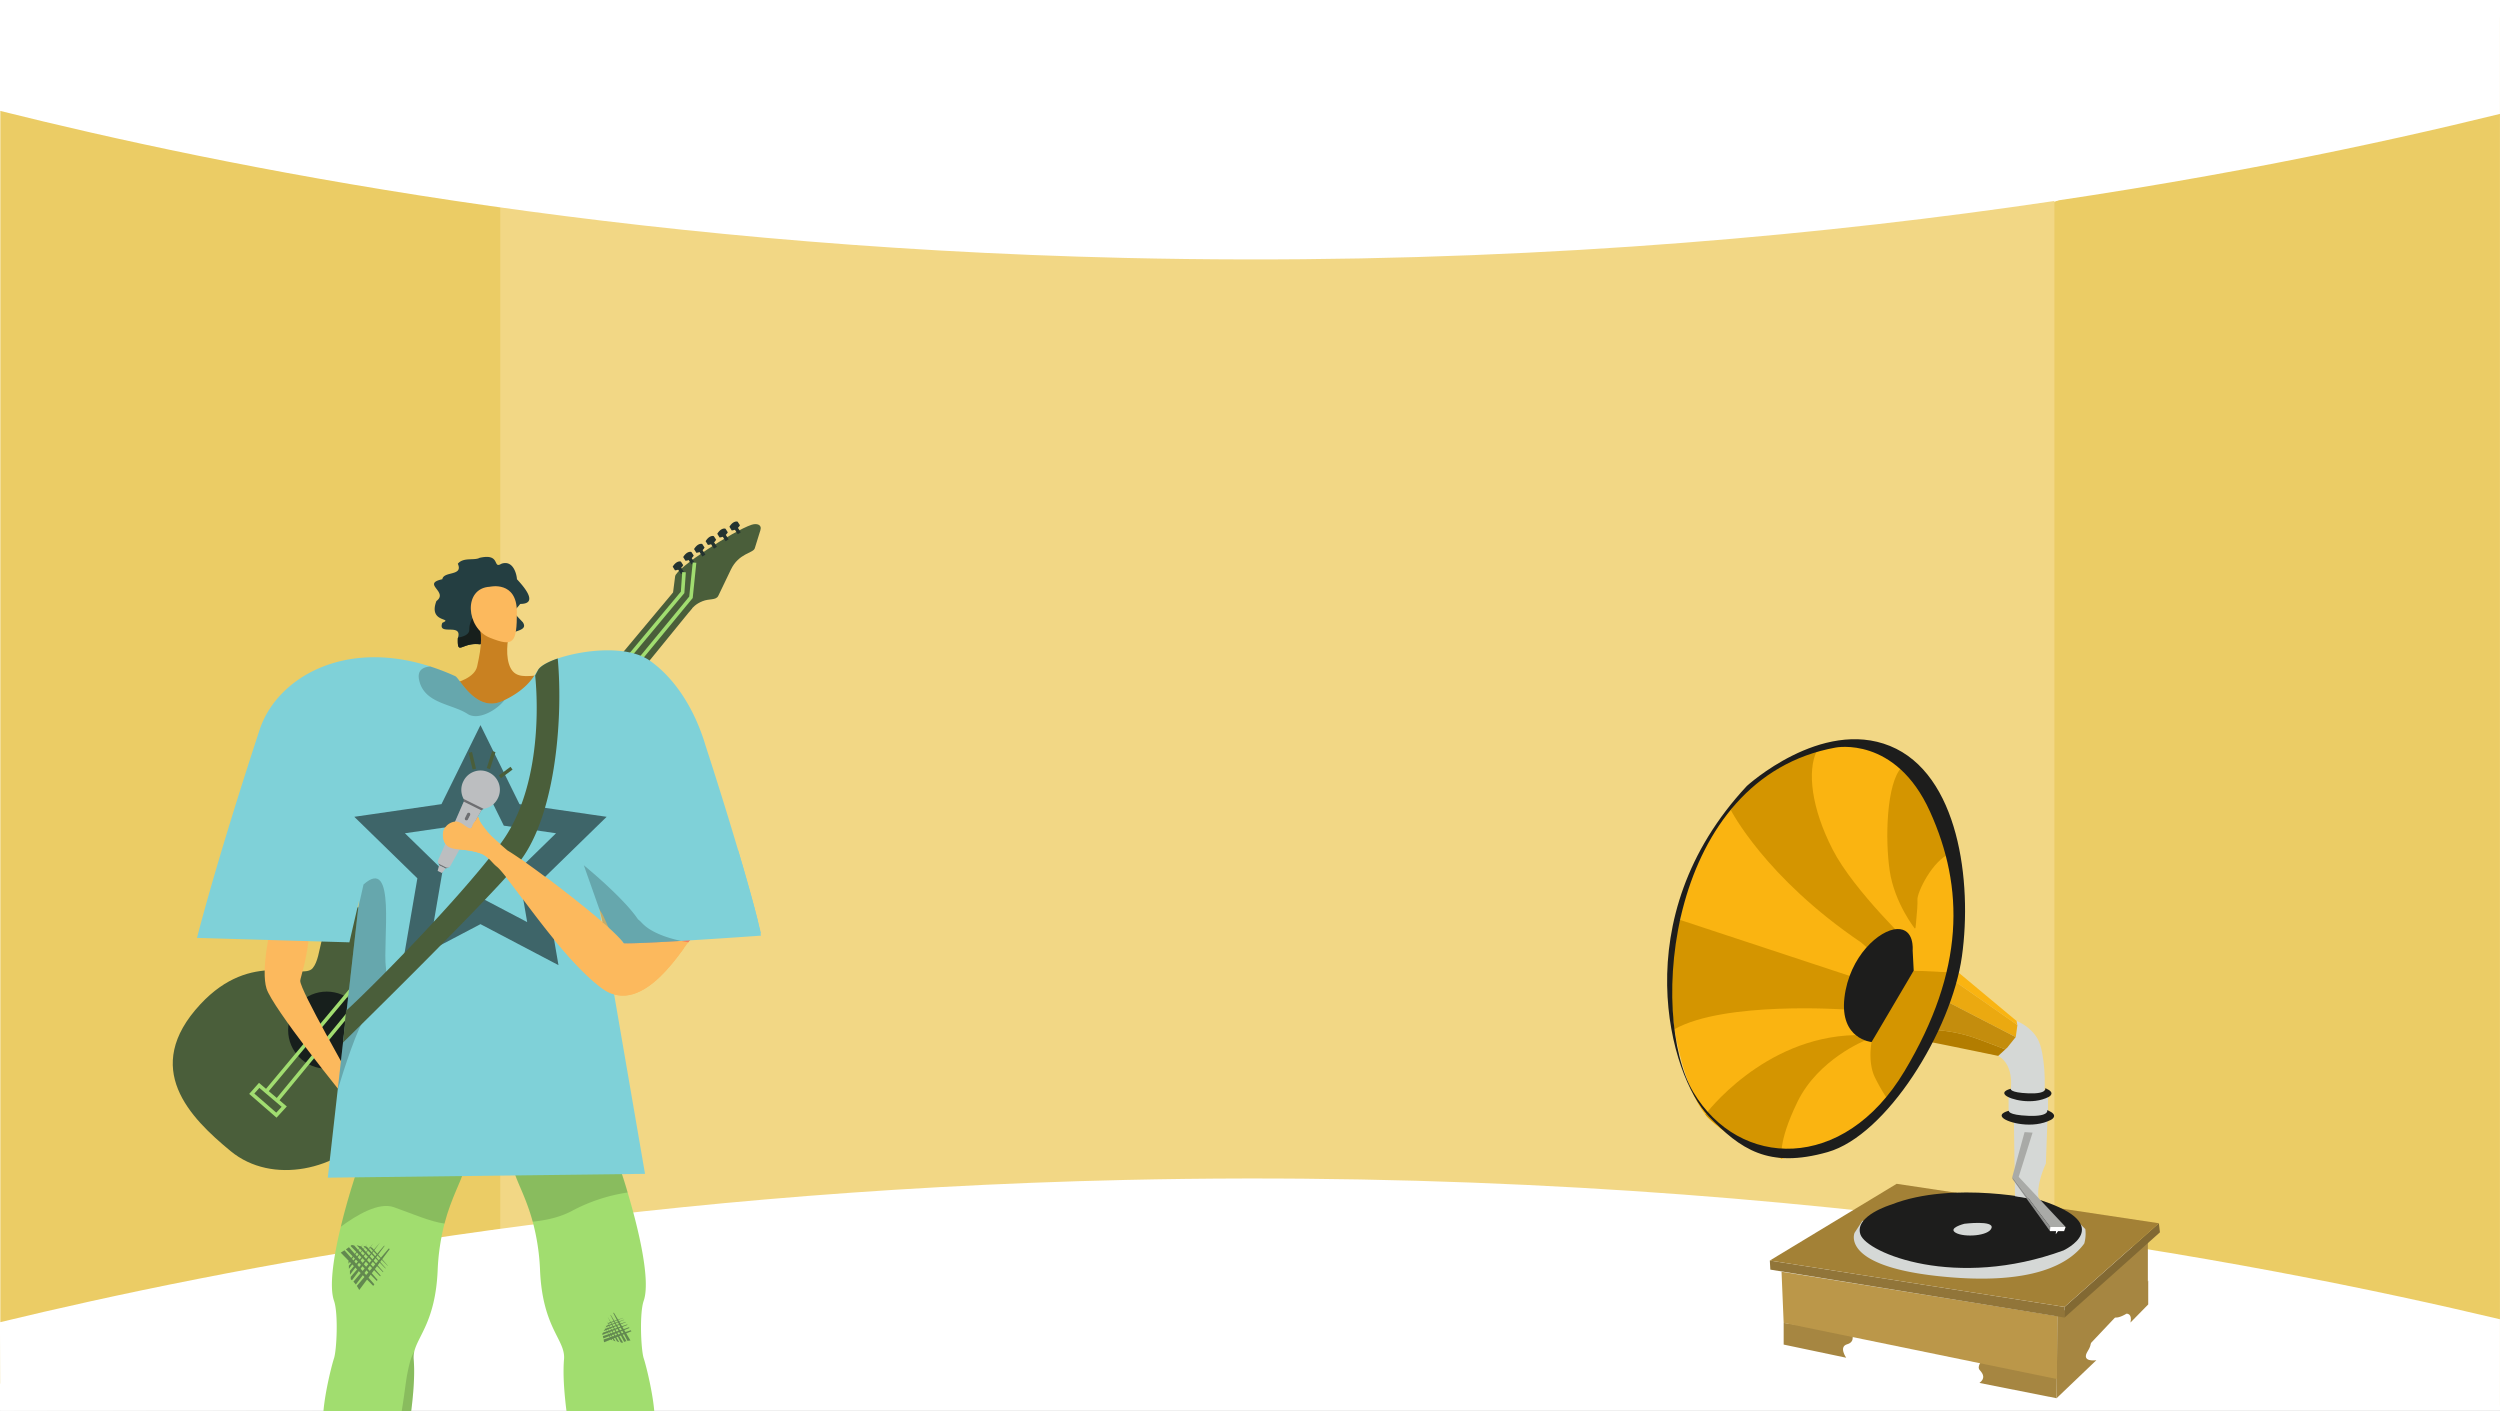<svg xmlns="http://www.w3.org/2000/svg" xmlns:xlink="http://www.w3.org/1999/xlink" width="1366" height="771" viewBox="0 0 1366 771"><rect x="0" y="0" width="1366" height="771" fill="#808080" stroke="none"/><defs><style>.a{fill:#fff;}.b{clip-path:url(#a);}.c{fill:#ebcc65;}.d{fill:#f2d785;}.ad,.aq,.e,.m,.s{fill:none;}.f{fill:#fcb95d;}.aa,.ab,.f,.g,.h,.i,.k,.m,.n,.o,.p,.q,.r,.s,.t,.u{fill-rule:evenodd;}.g{fill:#a1dd6f;}.h,.z{opacity:0.15;}.i{fill:#4a5e3a;}.j,.k{fill:#243330;}.l,.o{fill:#171f1c;}.m{stroke:#a1dd70;stroke-width:1.974px;}.ad,.aq,.m,.s{stroke-miterlimit:10;}.n{fill:#243e41;}.p{fill:#c98121;}.q{fill:#f7805c;}.r{fill:#7fd1d8;}.s{stroke:#3e6569;stroke-width:12.871px;}.u{opacity:0.2;}.v{fill:#6d6e71;}.w{fill:#bcbec0;}.x{fill:#e6e7e8;}.y{opacity:0.5;}.aa,.ac{fill:#d1d3d4;}.ab{fill:#36a5ad;}.ad{stroke:#4a5e3a;stroke-width:1.89px;}.ae{fill:#fab411;}.af{fill:#d49500;}.ag{fill:#a68641;}.ah{fill:#bb9749;}.ai{fill:#917539;}.aj{fill:#826933;}.ak{fill:#a38136;}.al{fill:#d5d8d6;}.am{fill:#1d1d1c;}.an{fill:#eba910;}.ao{fill:#c48d0d;}.ap{fill:#b37d00;}.aq{stroke:#917539;}.ar{fill:#a9aaa7;}.as{fill:#90918f;}</style><clipPath id="a"><rect class="a" width="1366" height="771" transform="translate(14973 5161)"/></clipPath></defs><g class="b" transform="translate(-14973 -5161)"><rect class="a" width="1366" height="771" transform="translate(14973 5160.785)"/><rect class="a" width="1366" height="771" transform="translate(14972.978 5160.785)"/><path class="c" d="M1365.978,9.537V768L1123.75,700.414l-32.991-6.263,1.636-558.092,30.118-25.56Z" transform="translate(14973 5160.785)"/><path class="c" d="M316.274,125.471,300.223,681.842.178,756.24V6.188L299.023,99.758Z" transform="translate(14973 5160.785)"/><path class="d" d="M697.955,89.071H273.347V706.455h849.165V89.071Z" transform="translate(14973 5160.785)"/><path class="a" d="M-.022,60.78c121.657,30.38,335.7,73.888,615,80.372,352.971,8.194,622.429-47.1,751-78.7V0H-.022Z" transform="translate(14973 5160.785)"/><path class="a" d="M-.022,722.684c121.657-29.39,335.7-71.481,615-77.753,352.971-7.928,622.429,45.568,751,76.133v47.19L.178,771Z" transform="translate(14973 5160.785)"/><rect class="e" width="1366" height="771" transform="translate(14972.978 5160.785)"/><g transform="translate(14973 5160.785)"><path class="f" d="M329.037,813.761s-1.242,17.439-3.106,23.1,11.841,3.9,12.445,4.117,11.209-6.776,11.209-6.776-6.789-2.065-4.568-23.638S329.037,813.761,329.037,813.761Z"/><path class="f" d="M209.347,815.173s1.242,17.439,3.106,23.1-11.841,3.9-12.445,4.116-11.209-6.775-11.209-6.775,6.789-2.066,4.568-23.639S209.347,815.173,209.347,815.173Z"/><path class="g" d="M253.661,638.9c-1.412,6.61-6.928,15.175-10.784,29.875a121.76,121.76,0,0,0-3.743,25.671c-1.215,27.491-10.821,35.723-12.79,44.348a13.2,13.2,0,0,0-.309,4.128c2.15,25.038-9.893,74.125-9.893,74.125s-2.566.218-6.218.339c-8.716.287-23.634-.015-24.857-5.282-1.743-7.478-8.519-26.3-8.519-36.689s4.49-28.607,5.954-33.029,2.422-24.5,0-31.421c-2.762-7.9-.174-24.374,3.712-40.477,4.5-18.654,10.768-36.8,12.511-40.515,0,0,31.233-13.409,37.927-10.828S255.743,629.139,253.661,638.9Z"/><path class="g" d="M357.675,775.411c0,10.384-6.776,29.211-8.52,36.689s-31.074,4.943-31.074,4.943-12.044-49.087-9.893-74.125c.913-10.663-11.689-16.707-13.1-48.476a120.911,120.911,0,0,0-4.014-26.69c-3.841-14.081-9.131-22.4-10.512-28.856-2.083-9.757,10.316-17.167,17.009-19.755S335.5,629.969,335.5,629.969a225.5,225.5,0,0,1,7.441,21.831c6.014,20.117,12.654,48.083,8.783,59.161-2.422,6.919-1.464,27.007,0,31.421S357.675,765.028,357.675,775.411Z"/><path class="h" d="M253.661,638.9c-1.412,6.61-6.928,15.175-10.784,29.875-7.712-1-17.688-5.411-27.656-8.95-8.346-2.958-20.533,4.445-29.007,10.663,4.5-18.654,10.768-36.8,12.511-40.515,0,0,31.233-13.409,37.927-10.828S255.743,629.139,253.661,638.9Z"/><path class="h" d="M342.938,651.8a93.586,93.586,0,0,0-30.592,10.149c-6.369,3.351-13.787,5.026-21.272,5.8-3.841-14.081-9.131-22.4-10.512-28.856-2.083-9.757,10.316-17.167,17.009-19.755S335.5,629.969,335.5,629.969A225.5,225.5,0,0,1,342.938,651.8Z"/><path class="i" d="M222.859,507.851c-6.428-5.049-23.27-16.939-36.485-9.469s-9.8,23.891-15.516,30.83-33.1-10.663-61.384,19.744c-32.556,35.005-5.5,62.06,16.554,80.23,22.7,18.7,58.88,10.429,77.212-11.822,17.393-21.111,3.918-41.605,11.021-50.227s17.763-10.12,22.21-14.533c4.471-4.435,5.681-7.323,2.947-9.575s-8.451,2.281-14.367-3.953c-5.872-6.188-3.642-16.181,1.209-22.068S225.651,510.046,222.859,507.851Z"/><path class="i" d="M204.312,519.527l12.951,10.67L378.244,332.514l-10.463-8.62Z"/><path class="i" d="M367.533,325.7l1.355-10.587c.586-4.577,31.951-24.93,41.814-28.176,2.744-.9,5.752-.153,4.77,3.006l-3.072,9.88c-.834,2.68-8.706,2.58-13.055,11.637l-6.857,14.285c-1.254,2.611-4.932,1.427-8.663,2.976s-5.009,3.1-7.15,5.522S365.685,329.521,367.533,325.7Z"/><rect class="j" width="1.945" height="4.175" transform="matrix(0.841, -0.541, 0.541, 0.841, 400.861, 288.591)"/><path class="k" d="M399.807,290.052a5.507,5.507,0,0,0,4.495-2.832l-1.236-1.924c-.605-.328-2.7-.251-4.512,2.737Z"/><rect class="j" width="1.946" height="4.176" transform="matrix(0.841, -0.54, 0.54, 0.841, 394.232, 292.432)"/><path class="k" d="M393.179,293.893a5.51,5.51,0,0,0,4.493-2.831l-1.237-1.926c-.6-.328-2.7-.25-4.509,2.737Z"/><rect class="j" width="1.945" height="4.176" transform="translate(387.849 296.492) rotate(-32.695)"/><path class="k" d="M386.8,297.953a5.5,5.5,0,0,0,4.493-2.831l-1.236-1.925c-.6-.328-2.7-.249-4.51,2.739Z"/><rect class="j" width="1.945" height="4.176" transform="matrix(0.842, -0.54, 0.54, 0.842, 381.532, 300.783)"/><path class="k" d="M380.479,302.244a5.507,5.507,0,0,0,4.493-2.831l-1.235-1.925c-.6-.328-2.7-.25-4.51,2.738Z"/><rect class="j" width="1.945" height="4.176" transform="translate(375.602 305.151) rotate(-32.695)"/><path class="k" d="M374.549,306.612a5.507,5.507,0,0,0,4.493-2.831l-1.236-1.925c-.6-.329-2.7-.25-4.511,2.737Z"/><rect class="j" width="1.946" height="4.176" transform="translate(369.868 310.397) rotate(-32.708)"/><path class="k" d="M368.815,311.858a5.5,5.5,0,0,0,4.493-2.831l-1.236-1.925c-.6-.329-2.7-.249-4.509,2.738Z"/><circle class="l" cx="21.071" cy="21.071" r="21.071" transform="translate(157.437 542.021)"/><path class="m" d="M373.761,312.859l-.786,11.034L145.041,597.058"/><path class="m" d="M151.023,601.918,377.548,326.574l1.946-18.96"/><path class="m" d="M141.609,593.263,155.3,604.877l-4.279,4.664-13.457-11.71Z"/><path class="f" d="M148.111,506.261c-.355,1.065-5.682,23.8-2.486,34.1s41.193,57.876,48.65,66.4c0,0-2.287-14.951-2.242-16.015s-28.116-49.449-27.986-54.651c.044-1.776,4-11.719,5.4-29.829S148.111,506.261,148.111,506.261Z"/><path class="n" d="M284.265,330.2c-3.961,5.179-5.051,3.153,1.41,10.025,2.911,4.462-4,4.526-8.91,6.885a9.382,9.382,0,0,0-2.782,1.9c-2.436,2.1-7.3,2.551-11.91,3.231-9.82-1.18-12.205,6.615-11.923-3.231a3.928,3.928,0,0,0,.115-.385c2.411-8.32-11.4-.692-8.576-8.089,6.448-2.923-7.9.282-3.231-11.91,6.872-5.128-8.4-9.372,3.231-11.923.756-4.577,11.564-1.526,8.461-8.462,3.1-3.73,8.962-1.589,11.923-3.23,11.833-2.667,6.872,6.346,11.91,3.23,6.68-2.256,8.423,6.359,8.474,8.462C286.291,320.832,294.483,330.2,284.265,330.2Z"/><path class="o" d="M276.765,347.114a9.382,9.382,0,0,0-2.782,1.9c-2.436,2.1-7.3,2.551-11.91,3.231-9.82-1.18-12.205,6.615-11.923-3.231a3.928,3.928,0,0,0,.115-.385c3.218-.6,6.168-1.777,6.167-4.32-.005-11.481,13.6-12.777,13.6-12.777s3.7,7.8,3.927,8.649C274.073,340.614,275.393,343.857,276.765,347.114Z"/><path class="p" d="M227.747,376.445s30.376-.434,32.979-12.15,3.038-18.108,0-24.893,17.358,7.535,17.358,7.535-2.17,9.113,0,16.056,6.943,7.083,14.32,6.362,0,22.712,0,22.712-26.426,2.866-28.4,3.819-29.313.348-30.615,0S227.747,376.445,227.747,376.445Z"/><path class="q" d="M218.593,558.537c1.235.093,7.121-2.385,16.533,3.585s19.033,15.3,26.155,13.868,2.351-9.554-1.768-11.336c-3.709-1.6-10.711-3.691-9.2-6.353s4.82-2.36,8.148.01,5.984.086,4.843-1.242-9.4-6.065-11.387-6.464c-1.472-.295-8.166,1.722-11.682.872s-17.484-5.484-17.484-5.484Z"/><path class="f" d="M267.669,320.811s14.754-3.461,14.754,13.719-1.735,19.352-14.754,14.144S252.915,321.589,267.669,320.811Z"/><path class="r" d="M415.787,510.176l-.257.023c-2.324.219-20.253,1.886-38.522,3.41-1.977.166-3.962.332-5.931.491-4.309.347-8.542.679-12.5.973-10.624.785-19.249,1.291-21.958,1.11l-4.1-9.108-3.464-7.705-1.584-3.524.151,1.555,1.094,6.353,6.844,39.8L352.438,641.6l-173.332,2.1,5.41-47.97,2.921-25.9,2-17.68,6.286-55.735.468-4.128-5.29,22.819-83.255-2.422s9.681-38.99,34.221-113.756c9.078-27.679,45.4-49.963,93.262-34.546A125.663,125.663,0,0,1,248.8,369.7c2.354,1.072,11.357,20.239,25.92,13.493.31-.144.619-.287.921-.438,13.3-6.414,16.337-13.734,18.518-16.737a.156.156,0,0,1,.015-.023c.076-.09.144-.181.211-.271,1.532-1.932,5.26-3.977,10.361-5.713,13.855-4.716,37.895-7.539,50.355,1.206s23.94,24.641,30.44,46.477c10.919,33.535,22.737,72.722,28.185,94.205.09.355.173.694.256,1.026C415.13,507.52,415.787,510.176,415.787,510.176Z"/><path class="f" d="M353.917,508.534c-1.592,1.346-2.343,3.537-13.071,7.048-4.734-7.57-48.967-41.908-63.628-50.727-3.262-2.817-7.458-6.482-8.868-7.9-2.423-2.439-6.725-7.932-6.636-9.357s-7.051-7.132-8.693-7.4-2.189,3.01,1.376,4.547,4.858,4.842,3.441,7.386-4.948-3.124-8.788-3.019-8.778,4.112-6.436,10.608,9.569,3.242,19.6,6.641c4.59,1.555,6.38,5.154,9.25,7.414,6.681,5.261,34.573,49.6,57.547,66.48s45.727-25.4,48.363-26.523C377.376,513.725,355.509,507.187,353.917,508.534Z"/><path class="s" d="M262.529,410.964l17.033,34.513,38.088,5.534-27.56,26.865L296.6,515.81,262.529,497.9l-34.067,17.91,6.506-37.934-27.56-26.865,38.088-5.534Z"/><path class="t" d="M376.08,515.1c-.612.777-1.389,1.848-2.317,3.124Z"/><path class="u" d="M199.955,555.686c-4.708,5.886-11.945,28.516-15.439,40.047l11.206-99.313,2.9-12.912c18.111-16.246,10.384,31.165,12.248,45.548S206.347,547.7,199.955,555.686Z"/><path class="u" d="M275.642,382.754c-4.309,5.584-14.39,11.326-20.178,7.538-8.542-5.584-23.815-5.591-26.479-18.638-1.056-5.162,2.03-6.973,6.143-7.267A125.663,125.663,0,0,1,248.8,369.7c2.354,1.072,11.357,20.239,25.92,13.493C275.031,383.048,275.34,382.9,275.642,382.754Z"/><path class="i" d="M282.3,472.989c-23.25,26.864-94.861,96.846-94.861,96.846l1.622-17.348c.121-.106.241-.219.377-.332,9.742-8.709,57.75-56.324,83.7-90.477,26.313-34.614,19.265-92.326,19.265-92.326s.694-1.419,1.758-3.335a.156.156,0,0,1,.015-.023c.076-.09.144-.181.211-.271,1.532-1.932,5.26-3.977,10.361-5.713C307.886,394.231,303.1,448.955,282.3,472.989Z"/><path class="v" d="M253.32,436.742l.085,1.485-13.689,33.8.211,1.01,3.507,1.741,1.426-.484,18.146-31.3,1.234-.83s-.6-4.089-.493-4.315S253.32,436.742,253.32,436.742Z"/><path class="w" d="M243.655,474.145l-3.361-1.668a1.819,1.819,0,0,1-.857-2.359L253.4,438.227l9.6,4.765L246.052,473.4A1.819,1.819,0,0,1,243.655,474.145Z"/><path class="w" d="M241.493,477.246l-2.362-1.172.8-3.04,3.506,1.74Z"/><path class="w" d="M267.365,422.392l-.188-.093a10.393,10.393,0,0,0-13.931,4.689l-.094.188a10.382,10.382,0,0,0,.168,9.566l10.92,5.42a10.378,10.378,0,0,0,7.721-5.651l.093-.188A10.394,10.394,0,0,0,267.365,422.392Z"/><rect class="x" width="4.619" height="1.858" rx="0.92" transform="translate(253.604 448.027) rotate(-63.603)"/><rect class="v" width="4.619" height="1.858" rx="0.92" transform="translate(253.604 448.027) rotate(-63.603)"/><path class="q" d="M340.1,514.553a10.722,10.722,0,0,1,.747,1.026Z"/><path class="f" d="M373.763,518.228c-7.787,10.7-26.2,35.655-44.748,22.019-22.978-16.873-50.868-61.221-57.546-66.481-2.875-2.256-4.663-5.855-9.251-7.41a46.382,46.382,0,0,0-11.123-2c-.151-.008-.3-.023-.453-.046-2.981-.294-5.3-.717-6.806-2.46a4.608,4.608,0,0,1-.5-.649,7.135,7.135,0,0,1-.725-1.486c-2.256-6.263,2.241-10.21,6.014-10.58.121-.015.249-.022.37-.03h.053c1.652-.045,3.245.981,4.641,1.954a2.948,2.948,0,0,0,.815.574c1.215.853,2.226,1.471,2.928.966a1.379,1.379,0,0,0,.407-.476,4.193,4.193,0,0,0,.34-.807,4.467,4.467,0,0,0,.143-.626,4,4,0,0,0,.589-.966l.022-.023a.114.114,0,0,0-.015.045.988.988,0,0,0,.053-.1c.015-.022.023-.022.045-.045.045-.06.1-.113.151-.173q.114-.126.249-.249c.1-.114.211-.219.317-.325.159-.151.309-.3.46-.453a8.2,8.2,0,0,0,1.23-1.532,1.3,1.3,0,0,1,.287.725c-.083,1.426,4.218,6.92,6.641,9.357,1.411,1.419,5.606,5.086,8.866,7.9,10.587,6.368,36.6,26.048,52.015,39.337,1.7,7.312,4.12,18.043,3.886,19.091-.355,1.6,12.61.71,14.028,1.064C348.1,524.589,364.542,520.891,373.763,518.228Z"/><path class="q" d="M377.378,513.723a1.36,1.36,0,0,0-.378.3h-.007a10.133,10.133,0,0,0-.913,1.08c-1.185-.212-2.543-.468-4.015-.785-4.716.279-9.312.543-13.485.754-8.549.431-15.326.679-17.733.514v-.008c10.731-3.509,11.478-5.7,13.07-7.048a3.046,3.046,0,0,1,1.788-.136C361.289,508.916,377.378,513.723,377.378,513.723Z"/><path class="r" d="M413.983,502.924c-.083-.332-.166-.671-.256-1.026-2.416-9.525-6.085-22.533-10.371-36.982-7.618.338-15.346-.328-22.9-.706-14.4-.721-29.029-1.927-43.428-.859a9.749,9.749,0,0,1-1.529-.02,20.439,20.439,0,0,1-9.8,3.584,23.075,23.075,0,0,1-6.482-.264c.181,1.086.34,2.188.446,3.3.384,1.547.815,3.094,1.267,4.641,1.268,4.362,2.717,8.693,3.962,12.987.9,3.124,1.841,6.255,2.6,9.432l.068.3.068.1a.025.025,0,0,0,.007.015l1.426,1.954,11.04,15.183.747,1.026v.008c2.407.165,9.184-.083,17.733-.514,4.173-.211,8.769-.475,13.485-.754l4.928-.295H377c19.25-1.184,38.787-2.58,38.787-2.58s-.091-.43-.257-1.245C415.236,508.81,414.708,506.312,413.983,502.924Z"/><path class="u" d="M355.7,508.395a22.709,22.709,0,0,1-5.184-4.112,15.782,15.782,0,0,0-1.921-1.767h0c-8.092-12.024-29.593-29.525-29.593-29.525l8.621,24.41a.025.025,0,0,0,.007.015c.053.241.732,3.071,1.6,6.776A101.305,101.305,0,0,1,340.1,514.553l.747,1.026v.008c2.407.165,9.184-.083,17.733-.514,4.173-.211,8.769-.475,13.485-.754C367.047,513.225,360.746,511.414,355.7,508.395Z"/><g class="y"><path class="j" d="M212.426,682.357l-.657.772-6.285,7.372-10.52,12.337q.437.649.831,1.342c.169.3.331.6.49.9l9.026-12.089,7.669-10.316Z"/><path class="j" d="M209.889,680.821l-2.376,2.785-5.017,5.883-9.406,11.026a15.96,15.96,0,0,1,1.344,1.579l7.925-10.613,6.87-9.239.926-1.253C210.066,680.933,209.978,680.876,209.889,680.821Z"/><path class="j" d="M192.312,699.771c2.828-3.782,13.94-18.652,15.225-20.481l-.02-.014-15.88,18.612.011,1.333Q191.989,699.485,192.312,699.771Z"/><path class="j" d="M203.986,679.584c-.262.465-12.773,17.19-12.773,17.19l-.02-2.2Z"/><path class="j" d="M200.843,679.827c-.209.372-10.2,13.728-10.2,13.728l-.019-1.757Z"/><path class="j" d="M198.574,679.761c-.166.3-8.149,10.967-8.149,10.967l-.017-1.4Z"/><path class="j" d="M204.546,701.978l-16.31-18.6q-1.014.666-2.058,1.29c4.745,4.861,11.721,12,17.751,18.16Q204.237,702.4,204.546,701.978Z"/><path class="j" d="M206.316,699.544,190.652,681.68q-.814.617-1.657,1.191c3.984,4.081,11.163,11.434,16.885,17.273Z"/><path class="j" d="M208,697.2l-14.406-16.429-1.376-.338q-.353.3-.712.587c2.747,2.816,10.708,10.973,16.21,16.581C207.81,697.463,207.906,697.329,208,697.2Z"/><path class="j" d="M209.46,695.079l-12.145-13.852-2.453-.6s9.065,9.3,14.408,14.738C209.334,695.268,209.4,695.173,209.46,695.079Z"/><path class="j" d="M210.732,693.133l-10.283-11.727-1.961-.481s7.969,8.172,12.123,12.4Z"/><path class="j" d="M211.852,691.722l-8.626-9.837-1.569-.385s6.917,7.092,10.1,10.321C211.785,691.787,211.818,691.754,211.852,691.722Z"/></g><g class="y"><path class="j" d="M335.079,717.671l.292.573,2.8,5.476,4.676,9.167c.325-.066.654-.12.989-.161.216-.027.432-.049.648-.068-1.278-2.149-3.079-5.179-4.894-8.23-1.478-2.475-2.965-4.962-4.184-7Z"/><path class="j" d="M333.561,718.786l1.056,2.069,2.23,4.371,4.179,8.194a10.468,10.468,0,0,1,1.253-.4l-4.3-7.225-3.748-6.273-.509-.848Z"/><path class="j" d="M340.4,733.7c-1.53-2.577-7.547-12.706-8.308-13.9l-.013.009,7.053,13.833.785.318Q340.154,733.816,340.4,733.7Z"/><path class="j" d="M331.4,721.946c.209.266,6.974,11.666,6.974,11.666l-1.3-.523Z"/><path class="j" d="M330.78,723.848c.168.212,5.57,9.316,5.57,9.316l-1.035-.415Z"/><path class="j" d="M330.19,725.162c.134.169,4.45,7.443,4.45,7.443l-.827-.331Z"/><path class="j" d="M344.667,727.06,329.8,732.1q.144.758.256,1.52c4-1.6,9.886-3.955,14.962-5.994Z"/><path class="j" d="M343.671,725.43l-14.28,4.843q.162.627.3,1.261c3.361-1.344,9.417-3.766,14.231-5.7Z"/><path class="j" d="M342.7,723.872l-13.134,4.454-.532.724c.06.186.116.373.171.561,2.319-.927,9.036-3.612,13.661-5.475Z"/><path class="j" d="M341.817,722.5l-11.073,3.754-.949,1.292s7.653-3.056,12.142-4.866Z"/><path class="j" d="M340.985,721.283l-9.374,3.179-.759,1.033s6.728-2.686,10.215-4.095Z"/><path class="j" d="M340.43,720.284l-7.864,2.666-.607.827s5.839-2.332,8.5-3.411Z"/></g><path class="z" d="M226.035,742.918c2.15,25.038-9.893,74.125-9.893,74.125s-2.566.218-6.218.339c.053-.521-6.187-.471-5.839-.958,14.382-20.108,16.512-56.462,18.51-65.783.46-2.147,1.591-8.681,3.749-11.851A13.2,13.2,0,0,0,226.035,742.918Z"/><path class="aa" d="M386.916,854.448c-6.429.86-19.439-.12-28.9-.649h-.008c-.3-.022-.581-.037-.868-.053-4.935-.264-8.768-.384-9.945-.007-.129.045-.287.083-.476.128-.468.113-1.117.242-1.909.362-7.138,1.11-25.573,2.211-25.8-3.327a13.663,13.663,0,0,1,.3-3.177c.045-.227.091-.453.151-.679.008-.015.008-.023.015-.038.068-.3.143-.611.234-.921.008-.007.008-.007.008-.015,1.63-5.72,5.576-11.764,6.451-11.243,11.712,6.972,23.167-1.276,25.529-3.155.294-.234.445-.369.445-.369s.445.03,1.29.113c.46.053,1.049.121,1.743.2.378.045.785.1,1.23.158.151.023.3.038.453.068q.543.067,1.155.158c.2.031.392.061.6.1h.008c1.109.174,2.347.385,3.712.642.853.158,1.744.332,2.687.528,1.419.287,2.943.626,4.558,1,.151.045.309.1.46.151.807.249,1.6.528,2.377.815a49.5,49.5,0,0,1,7.433,3.456l.007.007C390.817,844.978,394.847,853.392,386.916,854.448Z"/><path class="ab" d="M379.86,838.707a15.374,15.374,0,0,0-11.024,11.206s-5.041-.928-10.753-1.766c-.491-.068-1-.136-1.5-.2-.913-.129-1.841-.257-2.762-.37-.792-.1-1.577-.189-2.339-.272-4.241-.453-7.908-.619-9.1-.053-3.229,1.525-23.287,5.335-23.068.476a2.382,2.382,0,0,1,.151-.679c.008-.015.008-.023.015-.038a5.653,5.653,0,0,0,.234-.921c.008-.007.008-.007.008-.015,1.63-5.72,5.576-11.764,6.451-11.243,11.712,6.972,23.167-1.276,25.529-3.155.294-.234.445-.369.445-.369s.445.03,1.29.113c.46.053,1.049.121,1.743.2.378.045.785.1,1.23.158.151.023.3.038.453.068q.543.067,1.155.158c.2.031.392.061.6.1h.008c1.109.174,2.347.385,3.712.642.853.158,1.744.332,2.687.528,1.419.287,2.943.626,4.558,1,.151.045.309.1.46.151.807.249,1.6.528,2.377.815a49.5,49.5,0,0,1,7.433,3.456Z"/><path class="ac" d="M358.015,832.006c-.219.2-.529.5-.906.883a22.515,22.515,0,0,0-3.547,4.535,10.65,10.65,0,0,0-.822,1.766c-.083.234-.151.476-.211.717l-2.2-.536a11.514,11.514,0,0,1,1.147-2.852v-.008a16.754,16.754,0,0,1,1.064-1.7,25.07,25.07,0,0,1,2.633-3.192c.378.045.785.1,1.23.158.151.023.3.038.453.068Q357.4,831.915,358.015,832.006Z"/><path class="ac" d="M365.025,833.274c-1.26,1.185-4.5,4.49-5.275,7.705l-2.2-.536c.732-3.019,3.116-5.939,4.791-7.7C363.191,832.9,364.082,833.078,365.025,833.274Z"/><path class="ac" d="M372.42,835.244c-1.471,1.464-4.067,4.361-4.754,7.2l-2.2-.536c.694-2.9,2.92-5.7,4.573-7.478C370.85,834.678,371.643,834.957,372.42,835.244Z"/><path class="w" d="M353.819,847.574a9.3,9.3,0,0,1-1.781,1.147,12.937,12.937,0,0,0-5.32,5.146c-1.335,2.324-1.75,4.664-1.283,5.894l-1.411.535c-.558-1.464-.286-3.742.785-6.067a14.6,14.6,0,0,1,6.55-6.859c.038-.023.083-.045.121-.068,3.758-1.954,3.139-4.2,1.26-8.112q-.159-.339-.34-.7c-.211-.43-.422-.867-.626-1.3-.106-.226-.2-.453-.294-.672a5.326,5.326,0,0,1-.227-4.075,3.549,3.549,0,0,1,.446-.762c.294-.234.445-.369.445-.369s.445.03,1.29.113l.2.6a1.923,1.923,0,0,0-1.011,1.034,3.031,3.031,0,0,0-.083,1.766,7.473,7.473,0,0,0,.588,1.728q.216.441.43.882c.068.136.129.272.2.4C355.441,841.273,357.177,844.827,353.819,847.574Z"/><path class="w" d="M361.991,840.179a28.4,28.4,0,0,1-1.924,3.826,20.414,20.414,0,0,0-1.984,4.142,6.508,6.508,0,0,0,.6,5.29l-.664.362h-.008l-.656.355c-.076-.136-.144-.272-.212-.408a7.848,7.848,0,0,1-.558-5.8,20.892,20.892,0,0,1,2.173-4.686,25.791,25.791,0,0,0,1.826-3.615,4.059,4.059,0,0,0,.257-1.253,4.627,4.627,0,0,0-.883-2.792,10.569,10.569,0,0,0-2.845-2.709c-.362-.241-.6-.377-.611-.385l.362-.656q.543.067,1.155.158c.2.031.392.061.6.1h.008a12.152,12.152,0,0,1,2.3,2.234,7.266,7.266,0,0,1,1.17,2.173A5.4,5.4,0,0,1,361.991,840.179Z"/><path class="aa" d="M152.14,857.03c6.429.86,19.439-.121,28.9-.649h.008c.3-.023.581-.038.868-.053,4.935-.264,8.768-.385,9.945-.007.128.045.287.083.476.128.467.113,1.116.241,1.909.362,7.138,1.109,25.573,2.211,25.8-3.328a13.664,13.664,0,0,0-.3-3.177c-.046-.226-.091-.452-.151-.679-.008-.015-.008-.022-.015-.037-.068-.3-.144-.612-.234-.921-.008-.008-.008-.008-.008-.015-1.63-5.72-5.576-11.764-6.452-11.244-11.711,6.973-23.166-1.275-25.528-3.154-.294-.234-.445-.37-.445-.37s-.445.031-1.29.114c-.461.052-1.049.12-1.743.2-.378.046-.785.1-1.23.159-.151.022-.3.037-.453.068q-.543.067-1.155.158c-.2.03-.392.06-.6.1h-.008c-1.109.174-2.347.385-3.713.642-.852.158-1.743.332-2.686.528-1.419.287-2.943.626-4.558,1-.151.046-.309.1-.46.151-.808.249-1.6.529-2.377.815a49.7,49.7,0,0,0-7.433,3.456l-.008.008C148.239,847.56,144.209,855.974,152.14,857.03Z"/><path class="ab" d="M159.2,841.289a15.376,15.376,0,0,1,11.025,11.206s5.041-.928,10.753-1.766c.491-.068,1-.136,1.5-.2.913-.128,1.841-.256,2.762-.369.792-.1,1.577-.189,2.339-.272,4.241-.453,7.908-.619,9.1-.053,3.229,1.524,23.287,5.335,23.068.475a2.432,2.432,0,0,0-.151-.679c-.008-.015-.008-.022-.015-.037a5.68,5.68,0,0,1-.234-.921c-.008-.008-.008-.008-.008-.015-1.63-5.72-5.576-11.764-6.452-11.244-11.711,6.973-23.166-1.275-25.528-3.154-.294-.234-.445-.37-.445-.37s-.445.031-1.29.114c-.461.052-1.049.12-1.743.2-.378.046-.785.1-1.23.159-.151.022-.3.037-.453.068q-.543.067-1.155.158c-.2.03-.392.06-.6.1h-.008c-1.109.174-2.347.385-3.713.642-.852.158-1.743.332-2.686.528-1.419.287-2.943.626-4.558,1-.151.046-.309.1-.46.151-.808.249-1.6.529-2.377.815a49.7,49.7,0,0,0-7.433,3.456Z"/><path class="ac" d="M181.041,834.588c.219.2.528.5.906.883a22.479,22.479,0,0,1,3.546,4.535,10.66,10.66,0,0,1,.823,1.766c.083.234.151.475.211.717l2.2-.536a11.514,11.514,0,0,0-1.147-2.852v-.008a16.891,16.891,0,0,0-1.064-1.7,25.3,25.3,0,0,0-2.633-3.192c-.378.046-.785.1-1.23.159-.151.022-.3.037-.453.068Q181.653,834.5,181.041,834.588Z"/><path class="ac" d="M174.031,835.856c1.26,1.185,4.5,4.49,5.275,7.7l2.2-.535c-.732-3.019-3.116-5.939-4.792-7.7C175.865,835.486,174.974,835.66,174.031,835.856Z"/><path class="ac" d="M166.636,837.825c1.471,1.464,4.067,4.362,4.754,7.2l2.2-.536c-.694-2.9-2.921-5.7-4.573-7.478C168.205,837.259,167.413,837.539,166.636,837.825Z"/><line class="ad" x1="2.153" y1="9.138" transform="translate(257.009 411.316)"/><line class="ad" y1="9.287" x2="2.972" transform="translate(266.852 410.892)"/><line class="ad" y1="4.729" x2="6.361" transform="translate(273.14 419.947)"/><path class="ae" d="M947.221,439.989s-31.451,34.363-29.7,76.881L914.9,562.591s4.951,31.743,16.891,46.595,41.935,24.171,41.935,24.171S1027.6,615.3,1032.256,602.2s25.045-77.754,24.463-80.084-25.045-47.76-25.045-47.76Z"/><path class="af" d="M992.651,410.576s-31.16,5.824-46.886,32.325c0,0,18.638,36.693,71.057,72.222l6.116,5.241,21.258-4.95Z"/><path class="ae" d="M1046.235,507.551l-.874,10.193s-32.325-30.578-43.974-53.293-13.978-42.809-8.736-53.875c0,0,29.995-12.231,46.3,9.027Z"/><path class="af" d="M1046.235,507.551s-11.066-13.979-13.687-31.452-1.748-47.759,6.406-56.5c0,0,27.084,12.814,26.792,46.886S1046.235,507.551,1046.235,507.551Z"/><path class="ag" d="M1173.594,678.592v22.521l-49.7,52.613.194-34.364Z"/><path class="ag" d="M974.595,723.052v11.842l34.17,7.184s-4.271-6.019.582-7.378,2.33-6.407,2.33-6.407Z"/><path class="ag" d="M1083.317,743.243s-3.495,3.494-1.554,5.63,3.107,4.465-.194,6.989l42.13,8.348V751.785Z"/><path class="ag" d="M1123.7,764.21l21.744-20.773s-8.737,1.359-4.66-5.048-.776-8.154-.776-8.154l-16.5,15.726Z"/><path class="ag" d="M1153.985,718.78s.777,3.495,7.96-.776c0,0,3.3-.194,2.136,4.853l9.707-9.9V699.948Z"/><path class="ah" d="M973.431,695.095l1.165,27.957,149.3,30.675.194-34.364Z"/><path class="ai" d="M967.024,688.979l.291,4.951,160.752,26.21v-5.824Z"/><path class="aj" d="M1179.612,668.594l.582,4.951-52.128,46.595v-5.824Z"/><path class="ak" d="M1179.612,668.594l-143.279-21.55-69.31,41.935,161.043,25.336Z"/><path class="al" d="M1074.774,664.226l22.424,2.038-4.077,15.726s-9.9,2.912-13.4,2.912-17.764-3.2-19.22-4.951-4.078-6.7-3.2-8.445,8.737-6.407,8.737-6.407Z"/><path class="al" d="M1017.7,667.138l-4.369,6.7s-7.863,17.764,45.139,23.588,72.8-7.28,80.376-17.764a20.268,20.268,0,0,0,.582-7.863l-4.077-4.077S1043.905,695.677,1017.7,667.138Z"/><path class="am" d="M1115.253,656.072s-47.759-11.067-81.832,2.329c0,0-20.385,6.116-16.89,16.309s52.128,30.286,110.953,8.736C1127.484,683.446,1156.9,669.759,1115.253,656.072Zm-27.083,15.143c-1.456,4.368-14.852,5.242-19.511,2.621s4.659-4.951,4.659-4.951S1089.626,666.847,1088.17,671.215Z"/><path class="al" d="M1117.874,635.978s-5.81,11.832-3.772,19.986l-13.119-2.136-.582-41.439,18.347-.874Z"/><path class="al" d="M1097.489,598.7v9.464s3.64,3.349,13.979,2.33,7.571-2.621,7.571-2.621v-9.9Z"/><path class="al" d="M1098.508,596.809s2.767-14.415-6.7-19.657l10.047-19.075s8.009,2.912,11.795,10.338,4.077,25.773,3.2,28.831C1116.855,597.246,1110.448,602.633,1098.508,596.809Z"/><path class="ae" d="M1102.264,560.246l-34.755-24.251c1.136-3.04,1.876-5,1.876-5l32.474,27.086Z"/><path class="an" d="M1102.293,560.408l-.873,6.4-.048.057-38.039-19.645c1.561-4.224,3.064-8.247,4.176-11.23l34.755,24.251Z"/><path class="ao" d="M1101.372,566.87l-4.611,5.77-1.069.974c-4.429-1.747-11.254-4.386-17.716-6.653a83.343,83.343,0,0,0-20.4-3.943c1.552-4.362,3.709-10.252,5.756-15.793Z"/><path class="ap" d="M1095.692,573.614l-3.88,3.536s-35.819-7.426-36.4-7.426c-.158,0,.749-2.716,2.162-6.706h0a83.343,83.343,0,0,1,20.4,3.943C1084.438,569.228,1091.263,571.867,1095.692,573.614Z"/><line class="aq" x1="1.327" y1="0.926" transform="translate(1066.183 535.069)"/><line class="aq" x1="2.391" y1="1.236" transform="translate(1060.942 545.989)"/><path class="aq" d="M1054.971,562.88s.969.024,2.6.138"/><path class="am" d="M1098.676,595.127s-5.372,1.179-2.883,3.538,14.676,5.5,23.585.917c0,0,3.407-1.7.131-3.8l-1.965-1.048s1.31,3.276-9.172,2.883S1098.676,595.127,1098.676,595.127Z"/><path class="am" d="M1097.635,607.147s-5.97,1.311-3.2,3.932,16.308,6.115,26.21,1.019c0,0,3.786-1.893.145-4.223l-2.184-1.165s1.456,3.641-10.192,3.2S1097.635,607.147,1097.635,607.147Z"/><path class="ar" d="M1106.226,618.8l-6.7,24.462,20.676,27.374h8.445l-25.627-27.374,7.572-24.171Z"/><path class="af" d="M1064,531.431c-.108-.867-18.347-.874-18.347-.874s-17.181,25.336-23.006,39.023c0,0-2.329,11.358,2.039,19.8a106.471,106.471,0,0,0,7.571,12.813S1066.911,554.728,1064,531.431Z"/><path class="ae" d="M1045.652,530.557s-1.747-4.077-.582-11.066,2.912-23.88,2.621-27.666,8.154-21.55,18.055-25.336c0,0,4.951,32.034,4.077,41.062s-5.824,23.88-5.824,23.88Z"/><path class="af" d="M1010.706,533.469l-2.621,18.347s-65.815-4.66-93.189,10.775c0,0-5.824-40.479,0-54.166l3.2-5.534Z"/><path class="af" d="M931.787,609.186s31.451-42.227,81.832-43.392l5.533,2.913S993.525,578.9,982.167,602.2s-8.445,31.161-8.445,31.161S938.193,618.213,931.787,609.186Z"/><path class="am" d="M1022.646,569.58s-17.473-1.456-14.852-24.171,19.221-37.276,28.831-37.567,8.445,11.649,8.445,11.649l.582,11.066Z"/><path class="am" d="M1032.693,407.809C995.126,392.52,954.5,429.65,954.5,429.65c-67.271,72.077-41.935,158.568-20.967,180.409,17.433,18.16,32.762,28.831,65.087,19.657s67.708-66.4,73.387-107.022S1070.26,423.1,1032.693,407.809Zm7.863,177.788c-33.2,55.477-90.423,53.293-115.322,11.357s-13.978-171.672,77.755-188.271c0,0,32.762-6.553,51.546,34.946S1073.755,530.12,1040.556,585.6Z"/><path class="a" d="M1120.2,670.633l-.1,2.264h7.729l.818-2.264Z"/><path class="a" d="M1123.458,672.489l-.2,2.136,1.525-2.136Z"/><path class="as" d="M1120.1,672.9l-20.491-28.525-.083-1.113,20.676,27.374Z"/></g><rect class="e" width="1366" height="771" transform="translate(14972.978 5160.785)"/><rect class="e" width="1366" height="771" transform="translate(14972.978 5160.785)"/></g></svg>